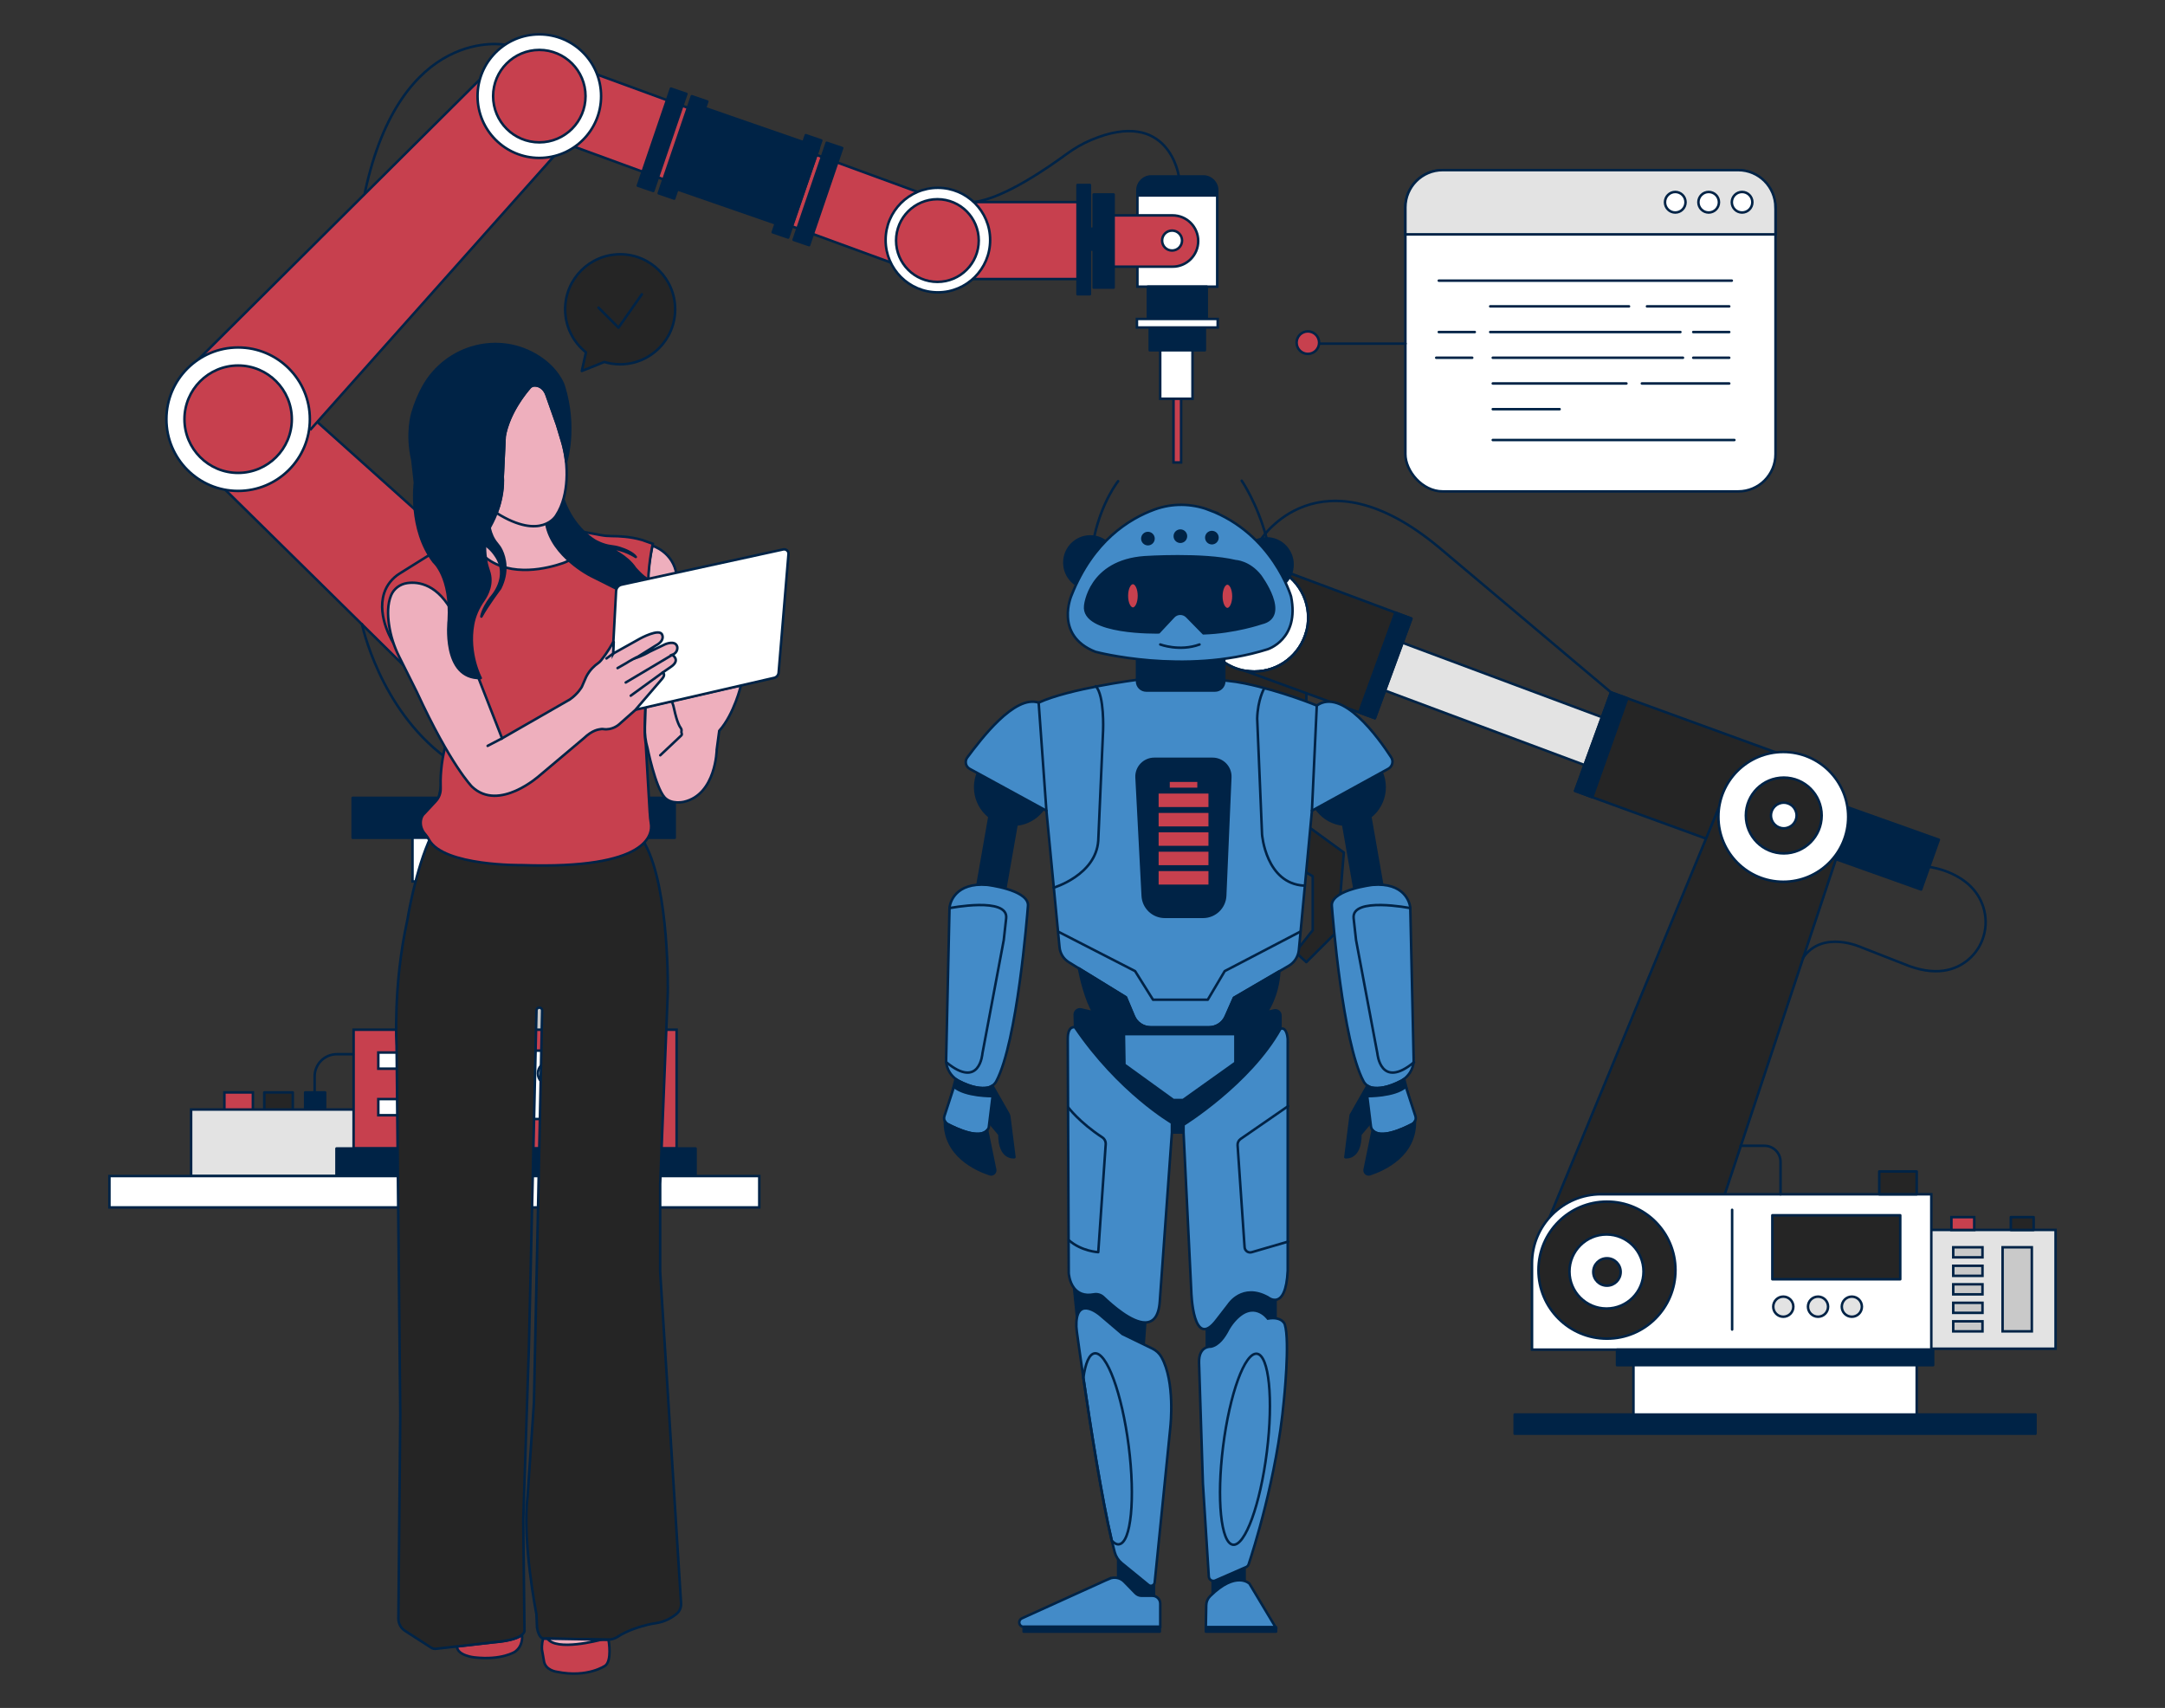 <?xml version="1.0" encoding="UTF-8"?>
<svg xmlns="http://www.w3.org/2000/svg" id="a" width="865.76" height="682.89" viewBox="0 0 865.76 682.89">
  <rect x="0" y="0" width="865.76" height="682.89" fill="#333333" stroke="none"/>
  <rect x="490.61" y="296.28" width="21.19" height="14.62" fill="#002346" stroke="#002346" stroke-linecap="round" stroke-linejoin="round"></rect>
  <rect x="499.74" y="215.9" width="8.4" height="13.52" fill="#002346" stroke="#002346" stroke-linecap="round" stroke-linejoin="round"></rect>
  <rect x="588.45" y="232.52" width="20.36" height="98.83" transform="translate(125.25 744.28) rotate(-69.54)" fill="#e3e3e3" stroke="#002346" stroke-miterlimit="10"></rect>
  <path d="m523.13,246.96c0,1.93-.25,3.8-.73,5.58-2.46,9.2-10.85,15.98-20.83,15.98-1.33,0-2.64-.12-3.9-.35-10.04-1.83-17.66-10.63-17.66-21.2,0-11.9,9.65-21.56,21.56-21.56,1.73,0,3.42.2,5.03.59,9.48,2.27,16.53,10.79,16.53,20.97Z" fill="#fff" stroke="#002346" stroke-miterlimit="10"></path>
  <circle cx="501.57" cy="246.96" r="6.94" fill="#252525" stroke="#002346" stroke-linecap="round" stroke-linejoin="round"></circle>
  <path d="m522.4,252.53v46.67h-42.38v-52.25c0,11.9,9.65,21.56,21.56,21.56,9.97,0,18.37-6.78,20.83-15.98Z" fill="#252525" stroke="#002346" stroke-linecap="round" stroke-linejoin="round"></path>
  <path d="m488.78,292.81c0,1.11-.9,2.01-2.01,2.01-1.11,0-2.01-.9-2.01-2.01s.9-2.01,2.01-2.01,2.01.9,2.01,2.01Z" fill="#fff" stroke="#002346" stroke-miterlimit="10"></path>
  <circle cx="516.37" cy="292.81" r="2.01" fill="#fff" stroke="#002346" stroke-miterlimit="10"></circle>
  <path d="m564.41,247.32l-14.62,39.83-6.29-2.29-45.84-16.7c1.26.23,2.57.35,3.9.35,9.97,0,18.37-6.78,20.83-15.98.48-1.78.73-3.65.73-5.58,0-10.17-7.05-18.7-16.53-20.97l.08-.23,51.35,19.18,6.38,2.38Z" fill="#252525" stroke="#002346" stroke-linecap="round" stroke-linejoin="round"></path>
  <polygon points="564.41 247.32 549.8 287.15 543.51 284.86 558.03 244.94 564.41 247.32" fill="#002346" stroke="#002346" stroke-linecap="round" stroke-linejoin="round"></polygon>
  <rect x="486.04" y="311.63" width="30.33" height="10.96" fill="#002346" stroke="#002346" stroke-linecap="round" stroke-linejoin="round"></rect>
  <polygon points="490.14 322.55 465.76 340.13 468.69 372.65 480.74 384.34 484.58 380.5 477.45 371.19 477.45 350.36 497.55 339.03 505.59 339.03 524.95 350.36 524.95 371.92 518.01 380.69 522.4 384.7 534.82 372.28 537.38 340.86 512.5 322.75 490.14 322.55" fill="#252525" stroke="#002346" stroke-linecap="round" stroke-linejoin="round"></polygon>
  <circle cx="501.57" cy="331.73" r="8.4" fill="#fff" stroke="#002346" stroke-miterlimit="10"></circle>
  <circle cx="501.57" cy="332.09" r="3.29" fill="#002346" stroke="#002346" stroke-linecap="round" stroke-linejoin="round"></circle>
  <path d="m504.22,215.7s23.29-36.7,71.15,3.12l68.84,58" fill="none" stroke="#002346" stroke-linecap="round" stroke-linejoin="round"></path>
  <rect x="769.39" y="491.76" width="52.61" height="47.5" fill="#e3e3e3" stroke="#002346" stroke-miterlimit="10"></rect>
  <polygon points="718.31 303.8 703.96 343.22 636.74 318.74 629.86 316.23 644.21 276.82 650.76 279.2 718.31 303.8" fill="#252525" stroke="#002346" stroke-linecap="round" stroke-linejoin="round"></polygon>
  <rect x="739.11" y="314.35" width="21.13" height="46.95" transform="translate(179.94 930.74) rotate(-70.4)" fill="#002346" stroke="#002346" stroke-linecap="round" stroke-linejoin="round"></rect>
  <polygon points="687.18 323.32 616.66 493.95 684.26 493.95 735.78 338.67 687.18 323.32" fill="#252525" stroke="#002346" stroke-linecap="round" stroke-linejoin="round"></polygon>
  <circle cx="713.12" cy="326.61" r="25.94" fill="#fff" stroke="#002346" stroke-miterlimit="10"></circle>
  <circle cx="713.31" cy="326.06" r="15.16" fill="#252525" stroke="#002346" stroke-linecap="round" stroke-linejoin="round"></circle>
  <circle cx="713.31" cy="326.06" r="5.12" fill="#fff" stroke="#002346" stroke-miterlimit="10"></circle>
  <path d="m640.25,477.51h132.06v62.11h-159.67v-34.51c0-15.24,12.37-27.61,27.61-27.61Z" fill="#fff" stroke="#002346" stroke-miterlimit="10"></path>
  <circle cx="642.61" cy="507.84" r="27.4" fill="#252525" stroke="#002346" stroke-linecap="round" stroke-linejoin="round"></circle>
  <circle cx="642.42" cy="508.39" r="14.8" fill="#fff" stroke="#002346" stroke-miterlimit="10"></circle>
  <circle cx="642.61" cy="508.57" r="5.48" fill="#252525" stroke="#002346" stroke-linecap="round" stroke-linejoin="round"></circle>
  <line x1="692.66" y1="531.59" x2="692.66" y2="483.72" fill="none" stroke="#002346" stroke-linecap="round" stroke-linejoin="round"></line>
  <rect x="708.74" y="485.91" width="51.15" height="25.58" fill="#252525" stroke="#002346" stroke-linecap="round" stroke-linejoin="round"></rect>
  <circle cx="713.12" cy="522.45" r="4.02" fill="#e3e3e3" stroke="#002346" stroke-miterlimit="10"></circle>
  <circle cx="727.01" cy="522.45" r="4.02" fill="#e3e3e3" stroke="#002346" stroke-miterlimit="10"></circle>
  <circle cx="740.53" cy="522.45" r="4.02" fill="#e3e3e3" stroke="#002346" stroke-miterlimit="10"></circle>
  <rect x="781.08" y="498.7" width="11.69" height="4.02" fill="#c9c9c9" stroke="#002346" stroke-miterlimit="10"></rect>
  <rect x="781.08" y="506.1" width="11.69" height="4.02" fill="#c9c9c9" stroke="#002346" stroke-miterlimit="10"></rect>
  <rect x="781.08" y="513.5" width="11.69" height="4.02" fill="#c9c9c9" stroke="#002346" stroke-miterlimit="10"></rect>
  <rect x="781.08" y="520.9" width="11.69" height="4.02" fill="#c9c9c9" stroke="#002346" stroke-miterlimit="10"></rect>
  <rect x="800.81" y="498.7" width="11.69" height="33.61" fill="#c9c9c9" stroke="#002346" stroke-miterlimit="10"></rect>
  <rect x="781.08" y="528.3" width="11.69" height="4.02" fill="#c9c9c9" stroke="#002346" stroke-miterlimit="10"></rect>
  <rect x="780.35" y="486.65" width="9.13" height="5.12" fill="#c7404e" stroke="#002346" stroke-miterlimit="10"></rect>
  <rect x="804.1" y="486.65" width="9.13" height="5.12" fill="#252525" stroke="#002346" stroke-linecap="round" stroke-linejoin="round"></rect>
  <rect x="751.49" y="468.38" width="14.98" height="9.13" fill="#252525" stroke="#002346" stroke-linecap="round" stroke-linejoin="round"></rect>
  <path d="m696.01,458.11h9.57c3.56,0,6.44,2.88,6.44,6.44v12.96" fill="none" stroke="#002346" stroke-linecap="round" stroke-linejoin="round"></path>
  <path d="m771.65,346.66s16.99,1.98,21.45,16.01c2.41,7.58.07,15.97-6.04,21.07-4.98,4.16-13.11,6.99-25.71,1.69l-16.81-6.58s-15.73-7.35-23.57,4.18" fill="none" stroke="#002346" stroke-linecap="round" stroke-linejoin="round"></path>
  <rect x="653.2" y="545.47" width="113.27" height="20.46" fill="#fff" stroke="#002346" stroke-miterlimit="10"></rect>
  <rect x="605.7" y="565.57" width="208.27" height="7.67" fill="#002346" stroke="#002346" stroke-linecap="round" stroke-linejoin="round"></rect>
  <rect x="646.62" y="539.63" width="126.42" height="6.21" fill="#002346" stroke="#002346" stroke-linecap="round" stroke-linejoin="round"></rect>
  <polygon points="650.76 279.2 636.74 318.74 629.86 316.23 644.21 276.82 650.76 279.2" fill="#002346" stroke="#002346" stroke-linecap="round" stroke-linejoin="round"></polygon>
  <rect x="482.02" y="308.34" width="38.36" height="4.38" fill="#252525" stroke="#002346" stroke-linecap="round" stroke-linejoin="round"></rect>
  <rect x="447.13" y="621.38" width="14.34" height="20.54" fill="#002346" stroke="#002346" stroke-linecap="round" stroke-linejoin="round"></rect>
  <rect x="484.91" y="625.06" width="12.79" height="15.31" fill="#002346" stroke="#002346" stroke-linecap="round" stroke-linejoin="round"></rect>
  <path d="m457.98,528.75l-.78,10.86-26.35-11.24-1.35-13.4c1.45,1.89,3.88,3.31,7.95,2.53,1.39-.27,2.82.17,3.83,1.15,3.42,3.29,11.23,10.16,16.7,10.1Z" fill="#002346" stroke="#002346" stroke-linecap="round" stroke-linejoin="round"></path>
  <rect x="482.58" y="511.13" width="27.51" height="31.2" fill="#002346" stroke="#002346" stroke-linecap="round" stroke-linejoin="round"></rect>
  <ellipse cx="435.99" cy="224.94" rx="10.37" ry="10.46" fill="#002346" stroke="#002346" stroke-linecap="round" stroke-linejoin="round"></ellipse>
  <ellipse cx="506.51" cy="225.72" rx="10.37" ry="10.46" fill="#002346" stroke="#002346" stroke-linecap="round" stroke-linejoin="round"></ellipse>
  <circle cx="404.98" cy="314.75" r="15.02" fill="#002346" stroke="#002346" stroke-linecap="round" stroke-linejoin="round"></circle>
  <rect x="392.89" y="323.96" width="11.23" height="37.98" transform="translate(731.8 749.56) rotate(-170.06)" fill="#002346" stroke="#002346" stroke-linecap="round" stroke-linejoin="round"></rect>
  <path d="m378.34,423.74c0,4.24,2.58,6.73,3.98,7.77.52.38.87.57.87.57,5.62,2.97,9.39,3.21,11.64,2.82.7-.12,1.36-.39,1.94-.78.69-.46,1.27-1.09,1.66-1.84,8.33-15.7,12.33-66.1,12.64-70.09.02-.21.02-.42,0-.63-.65-5.9-16.25-7.76-16.25-7.76-12.81-1.04-14.8,7.05-15.07,8.79-.03.17-.04.35-.05.52l-1.35,60.64Z" fill="#438bc8" stroke="#002346" stroke-miterlimit="10"></path>
  <path d="m379.69,363.1s23.64-4.66,22.67,4.06l-.97,8.72-8.53,45.34s-1.03,14.55-14.46,3.49" fill="none" stroke="#002346" stroke-linecap="round" stroke-linejoin="round"></path>
  <path d="m379.5,441.57l16.08,7.17,4.07,4.84c0,10.08,6.01,9.11,6.01,9.11l-2.04-16.13c-.06-.48-.22-.95-.46-1.37l-6.3-11.05-.1-.02c-.58.39-1.23.65-1.94.78-2.26.39-6.02.15-11.64-2.82,0,0-.35-.18-.87-.57l-.18-.03-2.64,10.09Z" fill="#002346" stroke="#002346" stroke-linecap="round" stroke-linejoin="round"></path>
  <path d="m377.85,448.32c.24.47.63.87,1.13,1.14,3.96,2.07,12.66,6.01,15.75,2.46.26-.29.48-.64.65-1.05l1.55-12.59s-10.92.18-15.44-3.78l-3.83,11.74c-.23.71-.15,1.46.18,2.09Z" fill="#438bc8" stroke="#002346" stroke-miterlimit="10"></path>
  <path d="m377.85,448.32c-.22,13.65,12.36,19.32,17.98,21.18,1.2.39,2.37-.66,2.12-1.89l-3.21-15.69c-3.09,3.55-11.8-.39-15.75-2.46-.5-.26-.89-.66-1.13-1.14Z" fill="#002346" stroke="#002346" stroke-linecap="round" stroke-linejoin="round"></path>
  <circle cx="538.68" cy="314.75" r="15.02" fill="#002346" stroke="#002346" stroke-linecap="round" stroke-linejoin="round"></circle>
  <rect x="539.55" y="323.96" width="11.23" height="37.98" transform="translate(-51.03 99.28) rotate(-9.94)" fill="#002346" stroke="#002346" stroke-linecap="round" stroke-linejoin="round"></rect>
  <path d="m555.15,307.39l-30.52,16.76-5.23,55.68c-.25,2.63-1.75,4.99-4.03,6.32l-3.78,2.21-18.15,10.59-3.32,7.51c-1.16,2.62-3.75,4.31-6.62,4.31h-23.42c-2.92,0-5.55-1.75-6.67-4.44l-3.18-7.58-18.79-11.55-4.03-2.48c-2.1-1.29-3.48-3.5-3.71-5.96l-5.25-54.61-30.66-16.74c-1.64-.9-2.11-3.03-.99-4.53,5.38-7.19,18.89-25.21,28.54-21.94,12.21-5.62,39.14-9.11,39.14-9.11h29.15c4.78,0,9.54.47,14.22,1.44,14.95,3.1,28.72,8.83,28.72,8.83,10.22-7.24,24.67,12.86,29.74,20.68,1.03,1.58.5,3.7-1.16,4.61Z" fill="#438bc8" stroke="#002346" stroke-miterlimit="10"></path>
  <path d="m454.68,261.76h34.88v10.65c0,2.04-1.65,3.69-3.69,3.69h-27.49c-2.04,0-3.69-1.65-3.69-3.69v-10.65h0Z" fill="#002346" stroke="#002346" stroke-linecap="round" stroke-linejoin="round"></path>
  <path d="m483.36,203.85c-6.96-2.61-14.61-2.69-21.6-.16-10.18,3.69-24.7,12.62-33.23,34.24,0,0-7.17,16.08,9.49,22.67,0,0,35.46,9.49,68.78-.97,0,0,12.98-3.88,9.49-21.12,0,0-7.26-25.02-32.94-34.66Z" fill="#438bc8" stroke="#002346" stroke-miterlimit="10"></path>
  <circle cx="459.04" cy="215.35" r="2.23" fill="#002346" stroke="#002346" stroke-linecap="round" stroke-linejoin="round"></circle>
  <circle cx="472.02" cy="214.38" r="2.23" fill="#002346" stroke="#002346" stroke-linecap="round" stroke-linejoin="round"></circle>
  <circle cx="484.62" cy="214.96" r="2.23" fill="#002346" stroke="#002346" stroke-linecap="round" stroke-linejoin="round"></circle>
  <path d="m469.27,246.58l-5.86,6.26s-30.81.78-29.45-10.66c0,0,1.55-17.83,23.83-19.38,0,0,23.25-1.55,36.23,1.55,0,0,5.43.19,9.88,5.81,0,0,12.21,16.28.58,18.99,0,0-10.66,3.68-23.25,4.07l-6.58-6.71c-1.49-1.52-3.93-1.49-5.39.06Z" fill="#002346" stroke="#002346" stroke-linecap="round" stroke-linejoin="round"></path>
  <path d="m463.98,257.69s7.75,2.91,15.69,0" fill="none" stroke="#002346" stroke-linecap="round" stroke-linejoin="round"></path>
  <path d="m447.13,192.39s-6.39,7.94-9.49,21.89" fill="none" stroke="#002346" stroke-linecap="round" stroke-linejoin="round"></path>
  <path d="m496.54,192.2s6.2,8.91,9.98,23.06" fill="none" stroke="#002346" stroke-linecap="round" stroke-linejoin="round"></path>
  <line x1="415.35" y1="280.94" x2="418.45" y2="324.15" fill="none" stroke="#002346" stroke-linecap="round" stroke-linejoin="round"></line>
  <polyline points="423.24 372.54 453.91 388.28 461.08 399.72 482.97 399.72 489.75 388.28 519.9 372.54" fill="none" stroke="#002346" stroke-linecap="round" stroke-linejoin="round"></polyline>
  <path d="m421.37,354.92s16.84-5,17.81-18.76l1.94-44.18s.58-13.76-2.91-17.63" fill="none" stroke="#002346" stroke-linecap="round" stroke-linejoin="round"></path>
  <path d="m505.48,275.35s-2.55,4.43-2.74,11.98l1.94,46.31s1.49,19.64,16.83,20.47" fill="none" stroke="#002346" stroke-linecap="round" stroke-linejoin="round"></path>
  <line x1="524.63" y1="324.15" x2="526.57" y2="282.1" fill="none" stroke="#002346" stroke-linecap="round" stroke-linejoin="round"></line>
  <path d="m565.32,423.74c0,4.24-2.58,6.73-3.98,7.77-.52.38-.87.57-.87.57-5.62,2.97-9.39,3.21-11.64,2.82-.7-.12-1.36-.39-1.94-.78-.69-.46-1.27-1.09-1.66-1.84-8.33-15.7-12.33-66.1-12.64-70.09-.02-.21-.02-.42,0-.63.65-5.9,16.25-7.76,16.25-7.76,12.81-1.04,14.8,7.05,15.07,8.79.03.17.04.35.05.52l1.35,60.64Z" fill="#438bc8" stroke="#002346" stroke-miterlimit="10"></path>
  <path d="m563.97,363.1s-23.64-4.66-22.67,4.06l.97,8.72,8.53,45.34s1.22,14.55,14.66,3.49" fill="none" stroke="#002346" stroke-linecap="round" stroke-linejoin="round"></path>
  <path d="m564.16,441.57l-16.08,7.17-4.07,4.84c0,10.08-6.01,9.11-6.01,9.11l2.13-16.86,6.66-11.69.1-.02c.58.39,1.23.65,1.94.78,2.26.39,6.02.15,11.64-2.82,0,0,.35-.18.87-.57l.18-.03,2.64,10.09Z" fill="#002346" stroke="#002346" stroke-linecap="round" stroke-linejoin="round"></path>
  <path d="m565.81,448.32c-.24.47-.63.87-1.13,1.14-3.96,2.07-12.66,6.01-15.75,2.46,0,0,0,0,0,0-.41-.47-.65-1.06-.72-1.67l-1.47-11.97s10.92.18,15.44-3.78l3.83,11.74c.23.71.15,1.46-.18,2.09Z" fill="#438bc8" stroke="#002346" stroke-miterlimit="10"></path>
  <path d="m565.81,448.32c.22,13.65-12.36,19.32-17.98,21.18-1.2.39-2.37-.66-2.12-1.89l3.21-15.69c3.09,3.55,11.8-.39,15.75-2.46.5-.26.89-.66,1.13-1.14Z" fill="#002346" stroke="#002346" stroke-linecap="round" stroke-linejoin="round"></path>
  <path d="m512.04,406.06v5.28c-12.21,21.89-38.75,38.36-38.75,38.36v3.1h-4.65v-3.88s-21.12-12.21-38.75-38.17l-.13-5.05c-.03-1.37,1.23-2.4,2.57-2.1l4.92,1.14c-2.97-5-4.91-13.11-5.81-17.56l18.79,11.55,3.18,7.58c1.13,2.69,3.76,4.44,6.67,4.44h23.42c2.86,0,5.46-1.69,6.62-4.31l3.32-7.51,18.15-10.59c-.59,10.3-5.17,16.4-5.17,16.4l3.03-.73c1.32-.32,2.59.68,2.59,2.04Z" fill="#002346" stroke="#002346" stroke-linecap="round" stroke-linejoin="round"></path>
  <path d="m468.63,448.93v3.88l-4.84,67.43c-.4,6.27-2.74,8.48-5.81,8.52-5.47.06-13.28-6.82-16.7-10.1-1.02-.98-2.45-1.41-3.83-1.15-4.07.78-6.5-.64-7.95-2.53-1.96-2.56-2.13-5.98-2.13-5.98l-.39-93.59c0-5.62,2.91-4.65,2.91-4.65,17.63,25.96,38.75,38.17,38.75,38.17Z" fill="#438bc8" stroke="#002346" stroke-miterlimit="10"></path>
  <path d="m514.94,415.6v92.42c-.78,16.66-7.94,10.66-7.94,10.66-10.27-5.62-15.69,2.91-15.69,2.91l-4.65,6.01c-9.69,12.98-10.27-11.24-10.27-11.24l-3.1-63.55v-3.1s26.55-16.47,38.75-38.36c2.71-.97,2.91,4.26,2.91,4.26Z" fill="#438bc8" stroke="#002346" stroke-miterlimit="10"></path>
  <polygon points="449.45 413.47 494.02 413.47 494.02 424.9 473.09 439.82 469.22 439.82 449.65 425.68 449.45 413.47" fill="#438bc8" stroke="#002346" stroke-miterlimit="10"></polygon>
  <path d="m427.22,442.81s4.33,5.87,13.57,11.94c.92.6,1.44,1.66,1.37,2.76l-2.98,43.15s-6.68-.31-11.77-4.8" fill="none" stroke="#002346" stroke-linecap="round" stroke-linejoin="round"></path>
  <path d="m515.13,442.25l-19.01,13.13c-.82.57-1.29,1.53-1.22,2.53l2.8,40.78c.1,1.42,1.48,2.38,2.84,1.98l14.59-4.24" fill="none" stroke="#002346" stroke-linecap="round" stroke-linejoin="round"></path>
  <path d="m468.05,570.22l-6.3,62.47c-.12,1.21-1.54,1.8-2.48,1.03l-10.7-8.73c-1.35-1.12-2.33-2.63-2.8-4.33-.39-1.42-.79-2.98-1.19-4.68-3.98-16.74-8.52-45.74-11.35-65.08-1.31-8.98-2.26-15.88-2.62-18.49-.18-1.29-.24-2.59-.16-3.88.65-10.2,9.3-2.88,9.3-2.88l9.11,7.75,12,5.83c1.53.75,2.81,1.94,3.63,3.43,5.51,9.94,3.55,27.55,3.55,27.55Z" fill="#438bc8" stroke="#002346" stroke-miterlimit="10"></path>
  <path d="m490.73,532.29c-1.02,1.94-3.34,5.6-6.59,6.16,0,0-4.84-.39-4.65,6.39l1.55,48.44,2.35,37.08c.08,1.28,1.41,2.09,2.59,1.58l12.33-5.39c.48-.21.85-.61,1.01-1.11,1.71-5.14,11.26-34.81,14.07-65.29,0,0,2.52-23.83.39-30.61,0,0-.97-3.29-6.78-2.33,0,0-5.7-7.98-13.51.99-1.08,1.24-1.99,2.63-2.76,4.09Z" fill="#438bc8" stroke="#002346" stroke-miterlimit="10"></path>
  <ellipse cx="497.84" cy="579.42" rx="38.48" ry="8.82" transform="translate(-139.03 1001.3) rotate(-82.85)" fill="none" stroke="#002346" stroke-linecap="round" stroke-linejoin="round"></ellipse>
  <path d="m447.48,617.46c-.93.12-1.91-.4-2.9-1.47-3.98-16.74-8.52-45.74-11.35-65.08.8-5.86,2.34-9.52,4.5-9.8,4.83-.62,10.93,15.97,13.62,37.05,2.69,21.08.96,38.67-3.87,39.29Z" fill="none" stroke="#002346" stroke-linecap="round" stroke-linejoin="round"></path>
  <path d="m443.49,631.27l-34.86,15.8c-.63.29-1.04.92-1.04,1.61h0c0,.98.79,1.77,1.77,1.77h54.62v-9.27c0-1.73-1.4-3.13-3.13-3.13h-4.3c-.95,0-1.86-.38-2.52-1.06l-4.46-4.57c-1.58-1.62-4.01-2.08-6.08-1.14Z" fill="#438bc8" stroke="#002346" stroke-miterlimit="10"></path>
  <path d="m482.2,650.63h27.9l-10.46-17.44s-5.3-5.3-15.72,5c-.98.96-1.54,2.27-1.56,3.65l-.16,8.79Z" fill="#438bc8" stroke="#002346" stroke-miterlimit="10"></path>
  <rect x="409.34" y="650.44" width="54.45" height="1.94" fill="#002346" stroke="#002346" stroke-linecap="round" stroke-linejoin="round"></rect>
  <rect x="482.2" y="650.63" width="28.1" height="1.74" fill="#002346" stroke="#002346" stroke-linecap="round" stroke-linejoin="round"></rect>
  <path d="m481.09,366.58h-15.29c-4.71,0-8.59-3.68-8.83-8.39l-2.47-47.32c-.21-4.06,3.03-7.46,7.09-7.46h23.3c4.04,0,7.26,3.36,7.09,7.4l-2.04,47.3c-.2,4.73-4.1,8.47-8.84,8.47Z" fill="#002346" stroke="#002346" stroke-linecap="round" stroke-linejoin="round"></path>
  <rect x="467.28" y="312.14" width="12.01" height="3.29" fill="#c7404e" stroke="#002346" stroke-miterlimit="10"></rect>
  <rect x="462.82" y="324.54" width="20.93" height="6.39" fill="#c7404e" stroke="#002346" stroke-miterlimit="10"></rect>
  <rect x="462.82" y="316.79" width="20.93" height="6.39" fill="#c7404e" stroke="#002346" stroke-miterlimit="10"></rect>
  <rect x="462.82" y="332.29" width="20.93" height="6.39" fill="#c7404e" stroke="#002346" stroke-miterlimit="10"></rect>
  <rect x="462.82" y="340.04" width="20.93" height="6.39" fill="#c7404e" stroke="#002346" stroke-miterlimit="10"></rect>
  <rect x="462.82" y="347.79" width="20.93" height="6.39" fill="#c7404e" stroke="#002346" stroke-miterlimit="10"></rect>
  <ellipse cx="453.04" cy="238.22" rx="2.42" ry="5.13" fill="#c7404e" stroke="#002346" stroke-miterlimit="10"></ellipse>
  <ellipse cx="490.82" cy="238.41" rx="2.42" ry="5.13" fill="#c7404e" stroke="#002346" stroke-miterlimit="10"></ellipse>
  <rect x="469.27" y="157.54" width="3.04" height="27.35" transform="translate(941.58 342.44) rotate(-180)" fill="#c7404e" stroke="#002346" stroke-miterlimit="10"></rect>
  <rect x="463.95" y="138.55" width="12.92" height="20.9" transform="translate(940.82 297.99) rotate(-180)" fill="#fff" stroke="#002346" stroke-miterlimit="10"></rect>
  <rect x="454.83" y="78.14" width="31.91" height="36.47" transform="translate(941.58 192.75) rotate(-180)" fill="#fff" stroke="#002346" stroke-miterlimit="10"></rect>
  <rect x="89.72" y="436.79" width="11.4" height="7.79" transform="translate(190.85 881.36) rotate(-180)" fill="#c7404e" stroke="#002346" stroke-miterlimit="10"></rect>
  <rect x="105.68" y="436.79" width="11.4" height="7.79" transform="translate(222.76 881.36) rotate(-180)" fill="#252525" stroke="#002346" stroke-linecap="round" stroke-linejoin="round"></rect>
  <rect x="122.02" y="436.79" width="7.98" height="7.79" transform="translate(252.02 881.36) rotate(-180)" fill="#002346" stroke="#002346" stroke-linecap="round" stroke-linejoin="round"></rect>
  <rect x="76.43" y="443.62" width="67.25" height="26.59" transform="translate(220.1 913.84) rotate(-180)" fill="#e3e3e3" stroke="#002346" stroke-miterlimit="10"></rect>
  <polygon points="221.23 253.3 114.42 157.54 86.31 192.11 182.21 286.51 221.23 253.3" fill="#c7404e" stroke="#002346" stroke-miterlimit="10"></polygon>
  <polygon points="223.46 60.28 124.3 171.6 78.75 144.29 195.72 27.99 223.46 60.28" fill="#c7404e" stroke="#002346" stroke-miterlimit="10"></polygon>
  <rect x="141.01" y="319.01" width="128.79" height="15.96" transform="translate(410.82 653.98) rotate(-180)" fill="#002346" stroke="#002346" stroke-linecap="round" stroke-linejoin="round"></rect>
  <rect x="205.03" y="318.12" width="22.63" height="73.12" rx="11.31" ry="11.31" transform="translate(-42.56 679.59) rotate(-110.07)" fill="#e3e3e3" stroke="#002346" stroke-miterlimit="10"></rect>
  <rect x="199.63" y="335.65" width="22.63" height="84.18" rx="11.31" ry="11.31" transform="translate(636.59 300.23) rotate(108.86)" fill="#c9c9c9" stroke="#002346" stroke-miterlimit="10"></rect>
  <rect x="198.49" y="351.99" width="22.63" height="84.18" rx="11.31" ry="11.31" transform="translate(551.83 107.15) rotate(78.04)" fill="#e3e3e3" stroke="#002346" stroke-miterlimit="10"></rect>
  <rect x="197.73" y="367.57" width="22.63" height="84.18" rx="11.31" ry="11.31" transform="translate(662.2 331.14) rotate(107.2)" fill="#c9c9c9" stroke="#002346" stroke-miterlimit="10"></rect>
  <rect x="141.39" y="411.71" width="129.17" height="47.49" transform="translate(411.96 870.91) rotate(-180)" fill="#c7404e" stroke="#002346" stroke-miterlimit="10"></rect>
  <rect x="134.56" y="459.2" width="143.61" height="11.02" transform="translate(412.72 929.42) rotate(-180)" fill="#002346" stroke="#002346" stroke-linecap="round" stroke-linejoin="round"></rect>
  <rect x="43.75" y="470.22" width="259.87" height="12.54" transform="translate(347.38 952.98) rotate(-180)" fill="#fff" stroke="#002346" stroke-miterlimit="10"></rect>
  <path d="m141.2,421.5h-6.49c-4.91,0-8.89,3.98-8.89,8.89v7.15" fill="none" stroke="#002346" stroke-linecap="round" stroke-linejoin="round"></path>
  <rect x="208.26" y="420.07" width="54.33" height="27.35" transform="translate(470.85 867.49) rotate(-180)" fill="#fff" stroke="#002346" stroke-miterlimit="10"></rect>
  <circle cx="251.95" cy="429.19" r="4.56" fill="none" stroke="#002346" stroke-linecap="round" stroke-linejoin="round"></circle>
  <circle cx="235.62" cy="429.19" r="4.56" fill="none" stroke="#002346" stroke-linecap="round" stroke-linejoin="round"></circle>
  <circle cx="219.66" cy="429.19" r="4.56" fill="none" stroke="#002346" stroke-linecap="round" stroke-linejoin="round"></circle>
  <rect x="151.27" y="420.83" width="49.77" height="6.46" transform="translate(352.32 848.12) rotate(-180)" fill="#fff" stroke="#002346" stroke-miterlimit="10"></rect>
  <rect x="151.27" y="439.45" width="49.77" height="6.46" transform="translate(352.32 885.35) rotate(-180)" fill="#fff" stroke="#002346" stroke-miterlimit="10"></rect>
  <path d="m180.91,277.98c0,2.97.46,5.84,1.3,8.54,3.63,11.56,14.43,19.96,27.2,19.96,12.75,0,23.54-8.37,27.18-19.92.85-2.71,1.31-5.58,1.31-8.57,0-15.74-12.76-28.49-28.49-28.49-15.74,0-28.49,12.76-28.49,28.49Z" fill="#fff" stroke="#002346" stroke-miterlimit="10"></path>
  <circle cx="209.4" cy="277.98" r="22.42" fill="#c7404e" stroke="#002346" stroke-miterlimit="10"></circle>
  <path d="m175.38,319.2h67.77s-6.57-32.65-6.57-32.65c-3.64,11.55-14.43,19.92-27.18,19.92-12.76,0-23.57-8.39-27.2-19.96l-6.83,32.68Z" fill="#c7404e" stroke="#002346" stroke-miterlimit="10"></path>
  <circle cx="95.23" cy="167.61" r="28.68" fill="#fff" stroke="#002346" stroke-miterlimit="10"></circle>
  <circle cx="95.23" cy="167.61" r="21.47" fill="#c7404e" stroke="#002346" stroke-miterlimit="10"></circle>
  <polygon points="234.86 28.37 369.73 77.76 358.71 105.87 221.97 55.86 234.86 28.37" fill="#c7404e" stroke="#002346" stroke-miterlimit="10"></polygon>
  <rect x="379.23" y="80.8" width="53.95" height="30.77" transform="translate(812.4 192.37) rotate(-180)" fill="#c7404e" stroke="#002346" stroke-miterlimit="10"></rect>
  <path d="m452.93,86.12h26.21v20.52h-26.21c-5.66,0-10.26-4.6-10.26-10.26h0c0-5.66,4.6-10.26,10.26-10.26Z" transform="translate(921.82 192.75) rotate(180)" fill="#c7404e" stroke="#002346" stroke-miterlimit="10"></path>
  <circle cx="468.7" cy="96.18" r="3.99" fill="#fff" stroke="#002346" stroke-miterlimit="10"></circle>
  <path d="m454.83,70.54h31.91v2.05c0,3.06-2.49,5.55-5.55,5.55h-20.81c-3.06,0-5.55-2.49-5.55-5.55v-2.05h0Z" transform="translate(941.58 148.68) rotate(-180)" fill="#002346" stroke="#002346" stroke-linecap="round" stroke-linejoin="round"></path>
  <rect x="459.01" y="114.61" width="23.56" height="14.44" transform="translate(941.58 243.66) rotate(-180)" fill="#002346" stroke="#002346" stroke-linecap="round" stroke-linejoin="round"></rect>
  <rect x="459.77" y="129.81" width="22.04" height="10.26" transform="translate(941.58 269.87) rotate(-180)" fill="#002346" stroke="#002346" stroke-linecap="round" stroke-linejoin="round"></rect>
  <path d="m471.38,70.44s-3.86-27.67-35.1-14.45c-3.44,1.46-6.69,3.34-9.7,5.55-7.12,5.2-24.83,17.71-37.09,19.27" fill="none" stroke="#002346" stroke-linecap="round" stroke-linejoin="round"></path>
  <path d="m202.07,17.92s-41.76-8.17-56.16,59.08" fill="none" stroke="#002346" stroke-linecap="round" stroke-linejoin="round"></path>
  <path d="m144.75,249.56s6.97,33.59,33.34,53.23" fill="none" stroke="#002346" stroke-linecap="round" stroke-linejoin="round"></path>
  <rect x="164.95" y="334.97" width="82.82" height="17.48" transform="translate(412.72 687.41) rotate(-180)" fill="#fff" stroke="#002346" stroke-miterlimit="10"></rect>
  <circle cx="215.67" cy="38.44" r="24.7" fill="#fff" stroke="#002346" stroke-miterlimit="10"></circle>
  <circle cx="215.67" cy="38.44" r="18.48" fill="#c7404e" stroke="#002346" stroke-miterlimit="10"></circle>
  <rect x="280.47" y="41.18" width="34.37" height="51.29" transform="translate(458.29 -192.52) rotate(109.12)" fill="#002346" stroke="#002346" stroke-linecap="round" stroke-linejoin="round"></rect>
  <rect x="269.85" y="38.42" width="6.55" height="41.03" transform="translate(512.61 202.87) rotate(-161.17)" fill="#002346" stroke="#002346" stroke-linecap="round" stroke-linejoin="round"></rect>
  <rect x="261.49" y="35.39" width="6.55" height="41.03" transform="translate(497.32 194.26) rotate(-161.17)" fill="#002346" stroke="#002346" stroke-linecap="round" stroke-linejoin="round"></rect>
  <rect x="323.8" y="57.04" width="6.55" height="41.03" transform="translate(611.61 256.52) rotate(-161.17)" fill="#002346" stroke="#002346" stroke-linecap="round" stroke-linejoin="round"></rect>
  <rect x="315.44" y="54" width="6.55" height="41.03" transform="translate(596.32 247.91) rotate(-161.17)" fill="#002346" stroke="#002346" stroke-linecap="round" stroke-linejoin="round"></rect>
  <circle cx="375.05" cy="95.99" r="20.9" fill="#fff" stroke="#002346" stroke-miterlimit="10"></circle>
  <circle cx="374.86" cy="96.18" r="16.53" fill="#c7404e" stroke="#002346" stroke-miterlimit="10"></circle>
  <rect x="430.9" y="73.96" width="4.94" height="43.69" transform="translate(866.73 191.61) rotate(-180)" fill="#002346" stroke="#002346" stroke-linecap="round" stroke-linejoin="round"></rect>
  <rect x="433.56" y="91.43" width="9.12" height="8.36" transform="translate(876.23 191.23) rotate(-180)" fill="#002346" stroke="#002346" stroke-linecap="round" stroke-linejoin="round"></rect>
  <rect x="437.36" y="77.76" width="7.98" height="37.23" transform="translate(882.69 192.75) rotate(-180)" fill="#002346" stroke="#002346" stroke-linecap="round" stroke-linejoin="round"></rect>
  <rect x="454.64" y="127.53" width="32.29" height="3.42" transform="translate(941.58 258.47) rotate(-180)" fill="#fff" stroke="#002346" stroke-miterlimit="10"></rect>
  <polygon points="219.37 207.37 232.91 227.2 190.5 233.71 184.73 214.89 188.49 205.6 206.57 202.6 219.37 207.37" fill="#eeafbd" stroke="#002346" stroke-miterlimit="10"></polygon>
  <path d="m216.74,659.66l.75,4.27c.5,4.02,5.27,4.52,5.27,4.52,12.3,2.51,19.33-2.5,19.33-2.5,2.59-2.12,1.41-9.43,1.25-10.34-.14,0-.28,0-.42,0l-25.68-.47c-.75,2.26-.5,4.52-.5,4.52Z" fill="#c7404e" stroke="#002346" stroke-miterlimit="10"></path>
  <path d="m182.73,658.31c.15,3.65,6.9,4.35,6.9,4.35,11.04,1.26,16.32-2.25,16.32-2.25,3.27-2.34,2.88-6.24,2.81-6.76-1.29,1.08-4.3,2.43-11.34,3l-14.68,1.67Z" fill="#c7404e" stroke="#002346" stroke-miterlimit="10"></path>
  <path d="m257.99,337.64l-.73-3.23c-.26.08-.54.15-.82.21-.93.21-1.81.59-2.61,1.11-.89.58-2.29,1.34-4.18,1.97-1.21.4-2.45.66-3.71.83l-5.59.74c-.53.07-1.05.22-1.54.45-.88.41-2.66,1.02-4.91.67l-5.77,1s-2.26,1-5.77.25c0,0-5.77-1.26-9.54-1.26,0,0-10.04-.25-18.32-1.01l-3.51-.25s-11.8,1.25-18.57-4.77c-6.28,13.05-9.55,33.63-9.55,33.63-5.78,26.35-4.28,50.2-4.28,50.2l1.47,147.33-.75,81.61c-.02,2.01.99,3.88,2.68,4.96l10.52,6.76c.53.34,1.17.49,1.8.41l8.44-.96,14.68-1.67c7.05-.56,10.06-1.92,11.34-3,1-.84.96-1.52.96-1.52l-.49-44.43,2.28-69.52,3.02-134.18c0-.31.14-.58.34-.78.2-.2.48-.32.79-.32.64,0,1.14.52,1.13,1.15l-3.28,156.72-2.52,37.15c-2.26,18.57,3.5,47.44,3.5,47.44l.25,5.52c.75,4.27,2.51,4.27,2.51,4.27l1.69.03,21.64.39,2.35.04c.14,0,.28,0,.42,0,1.31-.05,2.58-.45,3.68-1.17,3.95-2.58,9.08-4.09,12.03-4.8,1.08-.26,2.17-.45,3.27-.62,3.8-.59,6.56-2.34,8.24-3.74,1.22-1.02,1.88-2.55,1.78-4.14l-8.36-132.57v-35.14s3.04-76.55,3.04-76.55c0,0,.76-41.16-9.02-59.24Z" fill="#252525" stroke="#002346" stroke-linecap="round" stroke-linejoin="round"></path>
  <path d="m218.93,655.17h0c3.57,5.13,20.48.71,21.64.39l-21.64-.39Z" fill="#eeafbd" stroke="#002346" stroke-miterlimit="10"></path>
  <path d="m260.87,218.19s8.44,2.49,9.7,11.78l-11.31,2.2s-.55-3.68,1.62-13.98Z" fill="#eeafbd" stroke="#002346" stroke-miterlimit="10"></path>
  <path d="m259.82,325c.08,1.44.26,2.87.48,4.3.66,4.26-.95,18.33-51.51,16.61,0,0-31.38.47-37.22-10.15-.38-.7-.81-1.37-1.32-1.98l-.42-.5c-1.24-1.49-1.83-3.44-1.51-5.36.18-1.04.62-2.08,1.57-2.85l4.38-4.72c1.31-1.41,2.01-3.28,1.94-5.21-.13-3.55.02-9.99,1.99-17.24l-20.59-40.36s-7.14-10.64-3.99-20.41c1.05-3.24,3.26-5.98,6.15-7.79l11.9-7.43,22.61,1.1c10.24,8.02,24.99,4.16,30.84,2.14,2.45-.85,4.66-2.3,6.32-4.29,1.73-2.07,3.11-4.96,1.73-8.22l7.09,1.31c1.45.27,2.92.4,4.4.4,2.62,0,7.48.19,12.11,1.56l4.27,1.51s-2.26,10.29-1.76,18.32l-1.42,55.22c-.06,2.23.08,4.46.38,6.67l1.59,27.38Z" fill="#c7404e" stroke="#002346" stroke-miterlimit="10"></path>
  <path d="m222.38,206.11s-1.32,2.07-3.92,3.42c2.35,12.96,17.72,20.68,17.72,20.68l10.47,5.25,12.25-3.98c-1.62-.5-4.9-4.27-4.9-4.27-3.26-5.02-10.29-8.03-10.29-8.03,5.77.25,10.54,3.52,10.54,3.52-1.23-1.69-4.26-2.92-6.41-3.61-1.16-.37-2.36-.59-3.58-.73-3.32-.39-6.32-2.19-6.32-2.19,0,0-8.53-4.66-12.67-16.52,0,0-.63,2.96-2.89,6.47Z" fill="#002346" stroke="#002346" stroke-linecap="round" stroke-linejoin="round"></path>
  <path d="m286.61,299.75s-.26,17.82-13.06,20.83c0,0-5.02,1.25-7.78-1.76-3.76-4.27-6.85-19.78-6.85-19.78-.78-2.69-1.13-5.49-1.03-8.3l.27-8.02,38.15-8.74s-2.67,11.46-8.7,18.23l-1.01,7.53Z" fill="#eeafbd" stroke="#002346" stroke-miterlimit="10"></path>
  <path d="m268.47,280.23s.58.44,1.33,4.2c0,0,1,4.78,2.46,6.71.26.34.33.77.25,1.19-.05.25-.05.56.09.93.11.29.04.61-.18.82l-8.39,7.91" fill="none" stroke="#002346" stroke-linecap="round" stroke-linejoin="round"></path>
  <path d="m195.52,208.62s0,4.93,3.17,8.65c.74.87,1.39,1.8,1.87,2.84,1.35,2.88,2.84,8.38-.53,15.13,0,0-5.27,7.03-7.53,11.29,0,0,.25-2.76,3.77-7.53,0,0,8.03-8.28,1.76-17.07,0,0-3.01-4.77-7.28-5.27l4.77-8.03Z" fill="#002346" stroke="#002346" stroke-linecap="round" stroke-linejoin="round"></path>
  <path d="m201.05,190.55l.76-16.06c1.51-9.26,8.19-17.4,10.06-19.54.36-.41.84-.7,1.37-.8,1.57-.29,2.81.39,3.66,1.17.75.69,1.3,1.57,1.64,2.54l4.23,11.99,1.87,6.23c1.53,5.12,2.22,10.46,1.91,15.79-.28,4.69-1.34,9.96-4.16,14.24,0,0-5.78,10.29-23.84-1.01,0,0,2.76-6.27,2.51-14.56Z" fill="#eeafbd" stroke="#002346" stroke-miterlimit="10"></path>
  <path d="m315.3,221.56l-3.94,47.4c-.08,1-.8,1.83-1.78,2.06l-63.44,14.6c-1.22.28-2.37-.69-2.3-1.94l2.53-47.36c.07-1.24.95-2.28,2.17-2.55l64.65-14.09c1.16-.25,2.23.69,2.13,1.87Z" fill="#fff" stroke="#002346" stroke-miterlimit="10"></path>
  <path d="m245.2,261.34l.22-4.66c0-.08-.1-.12-.14-.05-.56.95-2.16,3.97-4.94,7.43-.38.47-.83.88-1.33,1.22-1.06.74-3.15,2.46-4.6,5.34l-1.76,4.02s-1.51,2.76-4.77,5.02l-27.11,15.55-19.31-49.45c-6.22-12.27-14.12-13.29-18.67-12.62-2.82.41-5.28,2.23-6.39,4.86-1.47,3.48-1.4,7.87-.84,11.74.64,4.45,2.03,8.76,4.04,12.78l7.05,14.1c13.55,29.37,22.08,37.91,22.08,37.91,10.79,10.29,27.11-4.51,27.11-4.51l17.57-14.8c3.65-3.46,5.97-3.53,6.97-3.71.28-.05.57-.04.86,0,3.61.57,6.23-1.81,6.23-1.81l6.53-5.77,10.8-12.55c1.51-1.76.25-2.51.25-2.51,0,0-.75.5,3.26-2.26,4.02-2.76.5-4.77.5-4.77,2.51-1,2.01-3.26,2.01-3.26-.75-2.76-4.77-1.01-4.77-1.01l-6.28,3.01c-3.01,1.76-5.52,2.51-5.52,2.51l8.03-5.02c3.77-2.01,2.51-4.27,2.51-4.27-1-2.76-8.79,1.5-8.79,1.5l-10.79,6.02Z" fill="#eeafbd" stroke="#002346" stroke-miterlimit="10"></path>
  <line x1="268.8" y1="261.85" x2="250.22" y2="272.89" fill="none" stroke="#002346" stroke-linecap="round" stroke-linejoin="round"></line>
  <path d="m254.49,262.85s-2.51,1.25-4.02,2.26l-3.51,2.01" fill="none" stroke="#002346" stroke-linecap="round" stroke-linejoin="round"></path>
  <line x1="245.28" y1="261.26" x2="242.52" y2="263.27" fill="none" stroke="#002346" stroke-linecap="round" stroke-linejoin="round"></line>
  <line x1="200.77" y1="295.21" x2="195" y2="298.22" fill="none" stroke="#002346" stroke-linecap="round" stroke-linejoin="round"></line>
  <path d="m226.4,184.53s4.27-13.55-1-30.37c0,0-1.97-6.28-9.8-11.4-15.89-10.38-37.17-4.68-46.37,11.92-1.66,3-3.14,6.47-4.32,10.51,0,0-2.51,8.03,0,18.82l1,9.04s-2.51,18.57,7.52,31.63c0,0,7.03,6.03,6.02,23.34,0,0-2.77,23.59,12.79,23.09,0,0-5.18-9.67-3.07-21.42.62-3.45,2.06-6.69,4.08-9.56,1.75-2.49,3.94-6.91,2.23-11.82-.45-1.3-.84-2.62-1.06-3.98-.25-1.53-.49-3.53-.48-5.69.02-2.9.8-5.74,2.2-8.27,2.01-3.62,5.45-11.21,4.91-19.83l.76-16.06s1.03-8.96,10.06-19.54c0,0,.5-.56,1.37-.8,0,0,3.71-.62,5.3,3.71l4.23,11.99,1.87,6.23s1.27,3.68,1.77,8.45Z" fill="#002346" stroke="#002346" stroke-linecap="round" stroke-linejoin="round"></path>
  <line x1="265.03" y1="268.87" x2="252.23" y2="278.16" fill="none" stroke="#002346" stroke-linecap="round" stroke-linejoin="round"></line>
  <rect x="562" y="68.01" width="148" height="128.47" rx="14.9" ry="14.9" fill="#fff" stroke="#002346" stroke-miterlimit="10"></rect>
  <path d="m710,82.92v10.79h-148v-10.79c0-8.22,6.68-14.9,14.9-14.9h118.19c8.22,0,14.9,6.68,14.9,14.9Z" fill="#e3e3e3" stroke="#002346" stroke-miterlimit="10"></path>
  <circle cx="669.92" cy="80.86" r="4.11" fill="#fff" stroke="#002346" stroke-miterlimit="10"></circle>
  <circle cx="683.28" cy="80.86" r="4.11" fill="#fff" stroke="#002346" stroke-miterlimit="10"></circle>
  <circle cx="696.64" cy="80.86" r="4.11" fill="#fff" stroke="#002346" stroke-miterlimit="10"></circle>
  <line x1="575.36" y1="112.21" x2="692.53" y2="112.21" fill="none" stroke="#002346" stroke-linecap="round" stroke-linejoin="round"></line>
  <line x1="595.92" y1="122.49" x2="651.42" y2="122.49" fill="none" stroke="#002346" stroke-linecap="round" stroke-linejoin="round"></line>
  <line x1="658.61" y1="122.49" x2="691.5" y2="122.49" fill="none" stroke="#002346" stroke-linecap="round" stroke-linejoin="round"></line>
  <line x1="575.36" y1="132.76" x2="589.75" y2="132.76" fill="none" stroke="#002346" stroke-linecap="round" stroke-linejoin="round"></line>
  <line x1="574.33" y1="143.04" x2="588.72" y2="143.04" fill="none" stroke="#002346" stroke-linecap="round" stroke-linejoin="round"></line>
  <line x1="595.92" y1="132.76" x2="671.97" y2="132.76" fill="none" stroke="#002346" stroke-linecap="round" stroke-linejoin="round"></line>
  <line x1="596.94" y1="143.04" x2="673" y2="143.04" fill="none" stroke="#002346" stroke-linecap="round" stroke-linejoin="round"></line>
  <line x1="596.94" y1="153.32" x2="650.39" y2="153.32" fill="none" stroke="#002346" stroke-linecap="round" stroke-linejoin="round"></line>
  <line x1="596.94" y1="163.6" x2="623.67" y2="163.6" fill="none" stroke="#002346" stroke-linecap="round" stroke-linejoin="round"></line>
  <line x1="596.94" y1="175.93" x2="693.56" y2="175.93" fill="none" stroke="#002346" stroke-linecap="round" stroke-linejoin="round"></line>
  <line x1="656.56" y1="153.32" x2="691.5" y2="153.32" fill="none" stroke="#002346" stroke-linecap="round" stroke-linejoin="round"></line>
  <line x1="677.11" y1="132.76" x2="691.5" y2="132.76" fill="none" stroke="#002346" stroke-linecap="round" stroke-linejoin="round"></line>
  <line x1="677.11" y1="143.04" x2="691.5" y2="143.04" fill="none" stroke="#002346" stroke-linecap="round" stroke-linejoin="round"></line>
  <line x1="562.03" y1="137.4" x2="527.5" y2="137.4" fill="none" stroke="#002346" stroke-linecap="round" stroke-linejoin="round"></line>
  <circle cx="523" cy="137" r="4.5" fill="#c7404e" stroke="#002346" stroke-miterlimit="10"></circle>
  <path d="m248,101.67c-12.15,0-22,9.85-22,22,0,6.98,3.26,13.18,8.32,17.21l-1.66,7.45,9-3.6c2.01.6,4.13.93,6.33.93,12.15,0,22-9.85,22-22s-9.85-22-22-22Z" fill="#252525" stroke="#002346" stroke-linecap="round" stroke-linejoin="round"></path>
  <polyline points="239.33 123 247.33 131 256.67 117.67" fill="none" stroke="#002346" stroke-linecap="round" stroke-linejoin="round"></polyline>
</svg>
